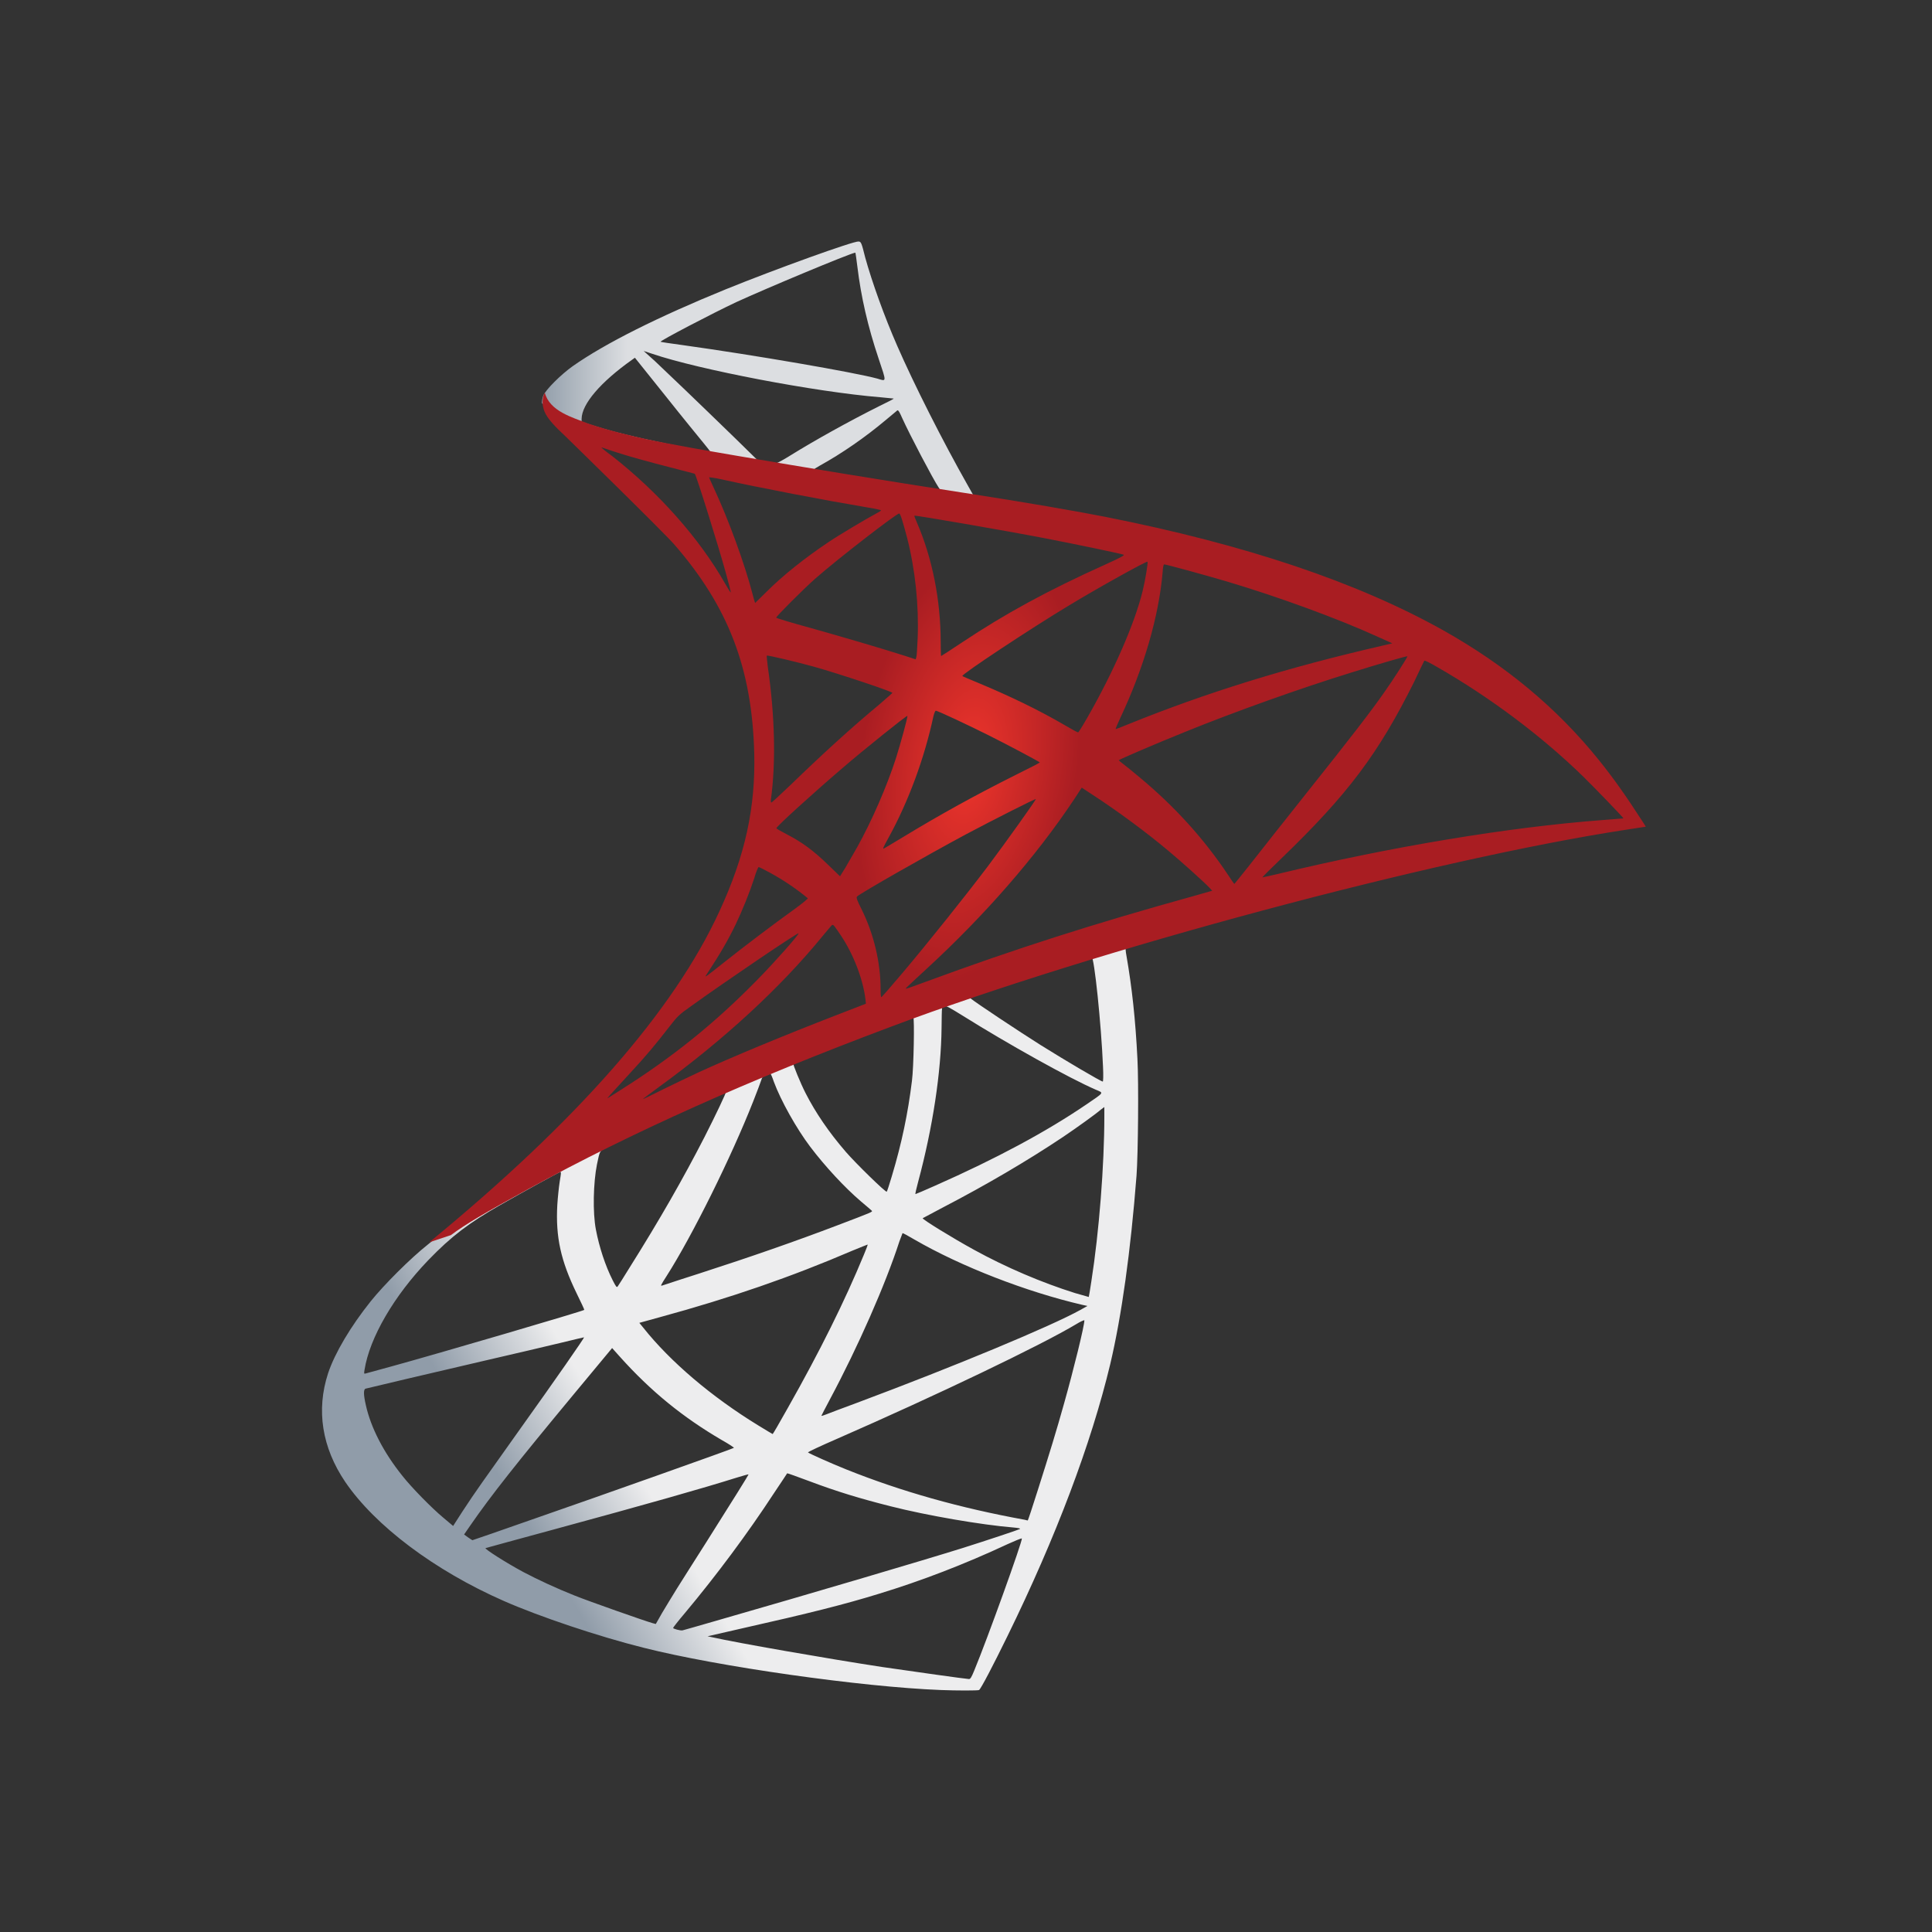 <svg width="48" height="48" viewBox="0 0 48 48" fill="none" xmlns="http://www.w3.org/2000/svg">
<rect x="0" y="0" width="48" height="48" fill="#333333" stroke="none"/>
<path d="M28.766 22.806L21.557 25.16L15.285 27.928L13.53 28.392C13.083 28.817 12.614 29.247 12.108 29.683C11.552 30.163 11.034 30.599 10.636 30.915C10.195 31.264 9.541 31.918 9.209 32.332C8.713 32.953 8.32 33.612 8.151 34.119C7.852 35.035 7.999 35.961 8.576 36.816C9.318 37.906 10.794 39.018 12.516 39.775C13.394 40.162 14.87 40.658 15.982 40.936C17.829 41.405 21.404 41.912 23.371 41.988C23.769 42.004 24.303 42.004 24.325 41.988C24.369 41.961 24.674 41.377 25.028 40.653C26.238 38.184 27.11 35.868 27.584 33.89C27.867 32.691 28.09 31.095 28.237 29.204C28.276 28.675 28.292 26.904 28.259 26.305C28.21 25.324 28.123 24.528 27.987 23.749C27.965 23.635 27.959 23.531 27.971 23.526C27.992 23.509 28.058 23.488 28.946 23.231L28.766 22.806V22.806H28.766V22.806ZM27.12 23.771C27.186 23.771 27.36 25.444 27.404 26.501C27.415 26.724 27.409 26.871 27.398 26.871C27.355 26.871 26.477 26.354 25.851 25.962C25.306 25.618 24.271 24.931 24.107 24.801C24.052 24.763 24.058 24.757 24.505 24.605C25.262 24.348 27.061 23.771 27.12 23.771ZM23.448 24.98C23.497 24.98 23.622 25.051 23.922 25.237C25.044 25.94 26.57 26.79 27.224 27.073C27.426 27.16 27.447 27.128 26.984 27.444C25.992 28.119 24.755 28.784 23.241 29.454C22.974 29.574 22.75 29.667 22.745 29.667C22.734 29.667 22.766 29.531 22.81 29.367C23.175 28.01 23.382 26.637 23.393 25.536C23.399 24.991 23.399 24.991 23.448 24.975C23.437 24.98 23.442 24.98 23.448 24.98ZM22.69 25.269C22.723 25.302 22.701 26.523 22.657 26.855C22.559 27.651 22.407 28.392 22.156 29.226C22.096 29.427 22.042 29.596 22.031 29.607C22.009 29.634 21.262 28.904 21.017 28.621C20.592 28.13 20.26 27.64 20.015 27.16C19.889 26.915 19.693 26.436 19.709 26.419C19.797 26.359 22.668 25.247 22.69 25.269ZM19.126 26.67C19.132 26.67 19.137 26.67 19.143 26.675C19.154 26.686 19.192 26.773 19.224 26.871C19.399 27.346 19.791 28.043 20.129 28.49C20.5 28.98 20.985 29.503 21.388 29.847C21.519 29.956 21.638 30.059 21.655 30.076C21.688 30.108 21.698 30.103 20.81 30.441C19.78 30.833 18.658 31.225 17.372 31.64C17.064 31.738 16.757 31.838 16.451 31.939C16.402 31.956 16.418 31.928 16.56 31.705C17.197 30.708 18.167 28.751 18.712 27.367C18.805 27.128 18.898 26.888 18.914 26.833C18.936 26.757 18.963 26.73 19.034 26.692C19.072 26.681 19.11 26.67 19.126 26.67ZM18.037 27.122C18.053 27.133 17.775 27.716 17.503 28.25C16.974 29.28 16.396 30.294 15.622 31.525C15.492 31.738 15.366 31.934 15.35 31.956C15.323 31.994 15.312 31.983 15.225 31.814C15.039 31.449 14.887 30.98 14.805 30.55C14.723 30.125 14.74 29.384 14.832 28.926C14.903 28.588 14.898 28.593 15.061 28.512C15.759 28.157 18.015 27.1 18.037 27.122ZM27.437 27.504V27.732C27.437 28.948 27.306 30.615 27.115 31.83C27.082 32.043 27.055 32.217 27.05 32.223C27.05 32.223 26.892 32.179 26.706 32.125C25.889 31.868 25.001 31.492 24.2 31.051C23.671 30.762 22.903 30.288 22.924 30.266C22.93 30.261 23.159 30.141 23.426 29.999C24.494 29.444 25.518 28.844 26.407 28.25C26.739 28.027 27.24 27.667 27.349 27.569L27.437 27.504ZM13.922 29.116C13.944 29.116 13.939 29.16 13.906 29.356C13.884 29.498 13.857 29.759 13.846 29.939C13.802 30.735 13.933 31.323 14.325 32.13C14.434 32.353 14.522 32.539 14.516 32.544C14.478 32.577 10.871 33.634 9.737 33.945C9.399 34.037 9.105 34.119 9.083 34.124C9.045 34.135 9.04 34.13 9.056 34.037C9.181 33.236 9.792 32.19 10.642 31.307C11.209 30.718 11.661 30.375 12.435 29.934C12.99 29.618 13.846 29.144 13.911 29.122C13.911 29.116 13.917 29.116 13.922 29.116ZM22.423 30.637C22.429 30.631 22.559 30.702 22.717 30.795C23.884 31.471 25.507 32.097 26.892 32.419L27.017 32.446L26.843 32.544C26.118 32.947 23.736 33.939 21.301 34.849C20.946 34.98 20.598 35.111 20.532 35.138C20.467 35.165 20.407 35.182 20.407 35.176C20.407 35.171 20.505 34.98 20.63 34.746C21.311 33.471 21.998 31.917 22.347 30.838C22.39 30.735 22.418 30.642 22.423 30.637ZM21.557 30.92C21.562 30.926 21.519 31.04 21.464 31.171C20.99 32.321 20.369 33.574 19.573 34.98C19.372 35.34 19.203 35.629 19.197 35.629C19.192 35.629 19.028 35.53 18.832 35.41C17.677 34.702 16.652 33.83 15.982 32.986L15.884 32.866L16.38 32.729C18.156 32.245 19.666 31.721 21.164 31.078C21.377 30.991 21.551 30.92 21.557 30.92ZM26.941 32.8C26.941 32.8 26.946 32.806 26.941 32.8C26.946 32.926 26.668 34.048 26.439 34.86C26.249 35.541 26.085 36.075 25.785 37.018C25.655 37.432 25.54 37.775 25.535 37.775C25.529 37.775 25.497 37.77 25.464 37.759C23.846 37.465 22.396 37.056 21.034 36.511C20.652 36.359 20.107 36.113 20.075 36.086C20.064 36.075 20.391 35.923 20.805 35.743C23.284 34.658 25.856 33.427 26.739 32.898C26.843 32.833 26.924 32.8 26.941 32.8ZM14.511 33.225C14.522 33.236 13.83 34.233 12.86 35.59C12.522 36.064 12.129 36.62 11.982 36.827C11.835 37.034 11.612 37.361 11.486 37.557L11.258 37.912L11.012 37.705C10.723 37.465 10.222 36.953 9.999 36.669C9.53 36.086 9.214 35.471 9.089 34.909C9.029 34.648 9.029 34.517 9.083 34.501C9.165 34.479 10.62 34.135 11.982 33.819C12.74 33.645 13.617 33.438 13.933 33.362C14.249 33.285 14.505 33.225 14.511 33.225ZM15.208 33.492L15.383 33.688C16.167 34.566 16.968 35.214 17.938 35.781C18.113 35.879 18.244 35.966 18.233 35.972C18.195 35.999 14.865 37.181 13.323 37.715C12.456 38.021 11.742 38.266 11.737 38.266C11.732 38.266 11.683 38.233 11.628 38.195L11.53 38.124L11.688 37.895C12.2 37.154 12.843 36.342 14.244 34.653L15.208 33.492ZM19.557 36.604C19.562 36.598 19.802 36.686 20.096 36.795C20.805 37.062 21.366 37.23 22.118 37.421C23.044 37.656 24.385 37.885 25.175 37.95C25.295 37.961 25.36 37.972 25.339 37.988C25.3 38.01 24.499 38.277 23.911 38.462C22.974 38.756 20.113 39.601 17.78 40.271C17.35 40.397 16.979 40.5 16.957 40.506C16.903 40.517 16.723 40.467 16.723 40.446C16.723 40.435 16.854 40.266 17.012 40.081C17.797 39.143 18.576 38.097 19.224 37.105C19.404 36.833 19.557 36.609 19.557 36.604ZM18.598 36.631C18.603 36.637 18.216 37.258 17.541 38.326C17.252 38.778 16.93 39.29 16.816 39.47C16.707 39.645 16.543 39.917 16.451 40.07L16.293 40.348L16.211 40.326C16.015 40.271 14.636 39.786 14.271 39.639C13.819 39.459 13.35 39.241 13.001 39.056C12.565 38.822 12.021 38.473 12.064 38.462C12.075 38.457 12.822 38.255 13.72 38.01C16.107 37.361 17.431 36.985 18.298 36.713C18.456 36.664 18.592 36.626 18.598 36.631ZM25.382 38.222H25.388C25.409 38.277 24.527 40.729 24.205 41.503C24.134 41.677 24.107 41.721 24.069 41.715C23.976 41.71 22.696 41.53 21.916 41.416C20.559 41.209 18.282 40.811 17.709 40.68L17.579 40.653L18.391 40.467C20.134 40.075 20.974 39.862 21.824 39.601C22.897 39.274 23.96 38.865 25.033 38.364C25.202 38.288 25.344 38.228 25.382 38.222Z" fill="url(#paint0_linear)"/>
<path d="M21.333 6C21.213 5.984 19.278 6.682 18.03 7.188C16.346 7.875 15.039 8.529 14.232 9.095C13.932 9.308 13.556 9.684 13.497 9.831C13.475 9.886 13.464 9.951 13.464 10.016L14.194 10.709L15.932 11.264L20.069 12.005L24.798 12.817L24.848 12.409C24.831 12.409 24.82 12.403 24.804 12.403L24.183 12.305L24.057 12.082C23.414 10.948 22.706 9.542 22.292 8.594C21.97 7.859 21.665 7.008 21.496 6.398C21.404 6.028 21.393 6.006 21.333 6V6H21.333V6ZM21.245 6.278H21.251C21.256 6.284 21.278 6.436 21.3 6.616C21.392 7.379 21.562 8.115 21.829 8.91C22.03 9.51 22.03 9.477 21.796 9.406C21.24 9.254 18.75 8.823 16.946 8.572C16.657 8.534 16.412 8.496 16.412 8.491C16.39 8.469 17.714 7.777 18.297 7.504C19.044 7.161 21.093 6.305 21.245 6.278ZM15.992 8.72L16.205 8.79C17.36 9.183 20.265 9.739 21.867 9.869C22.046 9.886 22.199 9.902 22.204 9.902C22.21 9.908 22.057 9.989 21.861 10.082C21.087 10.469 20.237 10.943 19.649 11.308C19.474 11.417 19.316 11.504 19.295 11.504C19.273 11.504 19.158 11.482 19.038 11.466L18.821 11.433L18.276 10.899C17.317 9.967 16.565 9.248 16.276 8.976L15.992 8.72ZM15.774 8.888L16.543 9.848C16.962 10.376 17.387 10.894 17.48 11.008C17.573 11.123 17.649 11.215 17.643 11.221C17.622 11.237 16.532 11.025 15.954 10.894C15.36 10.758 15.115 10.692 14.75 10.578L14.45 10.48V10.403C14.456 10.038 14.919 9.493 15.704 8.938L15.774 8.888ZM22.303 10.196C22.325 10.196 22.352 10.245 22.417 10.392C22.602 10.801 23.18 11.902 23.322 12.114C23.365 12.185 23.442 12.191 22.673 12.065C20.826 11.766 20.232 11.668 20.232 11.657C20.232 11.651 20.286 11.613 20.357 11.575C20.929 11.259 21.507 10.856 22.019 10.425C22.145 10.322 22.259 10.224 22.281 10.207C22.286 10.196 22.297 10.191 22.303 10.196Z" fill="url(#paint1_linear)"/>
<path d="M13.535 9.755C13.535 9.755 13.415 9.946 13.53 10.229C13.6 10.403 13.807 10.616 14.042 10.834C14.042 10.834 16.467 13.199 16.761 13.537C18.101 15.084 18.684 16.61 18.739 18.714C18.772 20.065 18.515 21.253 17.878 22.632C16.744 25.106 14.352 27.836 10.663 30.866L11.203 30.686C11.551 30.424 12.025 30.146 13.137 29.536C15.704 28.13 18.592 26.838 22.134 25.509C27.234 23.591 35.621 21.346 40.395 20.615L40.89 20.539L40.814 20.419C40.378 19.743 40.078 19.324 39.719 18.877C38.672 17.58 37.403 16.528 35.85 15.656C33.714 14.463 30.951 13.531 27.452 12.839C26.793 12.708 25.343 12.458 24.166 12.278C21.671 11.891 20.058 11.624 18.281 11.319C17.644 11.21 16.69 11.046 16.058 10.91C15.731 10.839 15.104 10.692 14.614 10.523C14.222 10.371 13.655 10.218 13.535 9.755ZM14.941 11.117C14.946 11.112 15.033 11.145 15.148 11.183C15.355 11.253 15.622 11.335 15.938 11.422C16.177 11.488 16.417 11.552 16.657 11.613C16.984 11.695 17.257 11.771 17.262 11.771C17.3 11.809 17.851 13.569 18.036 14.245C18.107 14.501 18.162 14.719 18.156 14.719C18.15 14.725 18.091 14.632 18.02 14.507C17.382 13.384 16.374 12.245 15.208 11.33C15.055 11.221 14.941 11.123 14.941 11.117ZM17.622 11.858C17.649 11.858 17.769 11.875 17.916 11.907C18.843 12.114 20.505 12.431 21.567 12.61C21.747 12.638 21.889 12.67 21.889 12.681C21.889 12.692 21.823 12.73 21.741 12.774C21.562 12.867 20.837 13.297 20.597 13.46C19.992 13.864 19.448 14.3 19.055 14.692C18.897 14.85 18.761 14.981 18.761 14.981C18.761 14.981 18.728 14.888 18.701 14.774C18.505 14.016 18.096 12.894 17.725 12.104C17.666 11.978 17.616 11.864 17.616 11.853C17.616 11.864 17.616 11.858 17.622 11.858ZM22.341 12.758C22.374 12.768 22.428 12.954 22.537 13.362C22.739 14.152 22.831 15.035 22.799 15.858C22.788 16.087 22.777 16.299 22.766 16.327L22.75 16.381L22.466 16.289C21.883 16.103 20.935 15.825 20.123 15.597C19.66 15.471 19.284 15.357 19.284 15.346C19.284 15.313 19.96 14.637 20.249 14.381C20.799 13.896 22.292 12.741 22.341 12.758ZM22.717 12.812C22.733 12.796 24.973 13.182 25.992 13.379C26.75 13.526 27.85 13.755 27.916 13.782C27.948 13.793 27.834 13.858 27.469 14.022C26.03 14.67 24.962 15.253 23.9 15.962C23.622 16.147 23.387 16.299 23.382 16.299C23.376 16.299 23.371 16.142 23.371 15.951C23.371 14.915 23.164 13.869 22.782 12.986C22.744 12.899 22.712 12.818 22.717 12.812ZM28.51 13.956C28.526 13.973 28.455 14.414 28.39 14.676C28.194 15.488 27.665 16.692 27.017 17.825C26.902 18.027 26.799 18.191 26.788 18.196C26.777 18.201 26.63 18.12 26.461 18.021C25.829 17.651 25.109 17.302 24.325 16.975C24.107 16.883 23.916 16.806 23.91 16.796C23.872 16.763 25.627 15.602 26.553 15.046C27.289 14.599 28.488 13.934 28.51 13.956ZM28.924 14.022C28.973 14.022 29.965 14.294 30.482 14.447C31.763 14.828 33.234 15.368 34.193 15.804L34.591 15.983L34.313 16.049C31.97 16.588 29.965 17.21 28.03 17.994C27.872 18.06 27.73 18.114 27.72 18.114C27.709 18.114 27.763 17.989 27.834 17.836C28.417 16.599 28.793 15.308 28.886 14.207C28.891 14.103 28.907 14.022 28.924 14.022ZM19.05 16.289C19.066 16.272 19.823 16.452 20.232 16.567C20.853 16.741 22.172 17.182 22.172 17.215C22.172 17.22 22.025 17.346 21.851 17.498C21.137 18.092 20.45 18.719 19.627 19.515C19.382 19.749 19.175 19.94 19.164 19.94C19.153 19.94 19.148 19.907 19.153 19.863C19.279 18.948 19.251 17.771 19.077 16.577C19.061 16.425 19.044 16.294 19.05 16.289ZM34.967 16.305C34.978 16.316 34.618 16.883 34.389 17.204C34.062 17.673 33.583 18.294 32.498 19.656C31.926 20.376 31.283 21.188 31.071 21.46C30.853 21.733 30.673 21.961 30.668 21.961C30.662 21.961 30.591 21.863 30.515 21.743C29.905 20.828 29.174 20.027 28.308 19.308C28.145 19.171 27.965 19.024 27.905 18.981C27.845 18.937 27.796 18.893 27.796 18.888C27.796 18.872 28.722 18.474 29.425 18.191C30.657 17.689 32.335 17.09 33.594 16.703C34.253 16.496 34.956 16.294 34.967 16.305ZM35.387 16.414C35.408 16.409 35.539 16.474 35.697 16.567C37.022 17.324 38.318 18.299 39.343 19.302C39.632 19.585 40.346 20.327 40.334 20.332C40.334 20.332 40.084 20.354 39.79 20.376C37.495 20.55 34.558 21.035 31.736 21.716C31.545 21.76 31.376 21.798 31.365 21.798C31.354 21.798 31.567 21.585 31.834 21.329C33.49 19.733 34.248 18.724 35.141 16.926C35.267 16.659 35.376 16.43 35.387 16.414C35.381 16.414 35.381 16.414 35.387 16.414ZM23.251 17.657C23.327 17.673 24.036 18.005 24.57 18.272C25.06 18.517 25.796 18.91 25.834 18.942C25.84 18.948 25.578 19.084 25.256 19.242C24.232 19.754 23.355 20.239 22.439 20.795C22.177 20.953 21.96 21.084 21.954 21.084C21.932 21.084 21.938 21.062 22.085 20.795C22.575 19.901 22.968 18.834 23.191 17.793C23.213 17.711 23.235 17.657 23.251 17.657ZM22.543 17.787C22.559 17.804 22.374 18.474 22.259 18.839C22.036 19.531 21.66 20.397 21.295 21.051C21.207 21.204 21.077 21.427 21.006 21.553L20.87 21.771L20.564 21.476C20.21 21.133 19.922 20.921 19.551 20.73C19.404 20.654 19.289 20.588 19.289 20.577C19.289 20.534 20.221 19.689 20.935 19.079C21.447 18.637 22.526 17.771 22.543 17.787ZM26.875 19.569L27.142 19.744C27.752 20.141 28.471 20.67 29.022 21.133C29.332 21.389 29.932 21.929 30.052 22.059L30.117 22.13L29.676 22.256C27.18 22.948 25.251 23.563 23 24.392C22.75 24.484 22.537 24.561 22.521 24.561C22.488 24.561 22.461 24.588 23.022 24.07C24.461 22.746 25.736 21.286 26.684 19.863L26.875 19.569ZM25.736 19.852C25.747 19.863 25 20.915 24.553 21.509C24.019 22.218 23.071 23.405 22.417 24.179C22.145 24.501 21.911 24.768 21.9 24.773C21.883 24.779 21.878 24.697 21.878 24.572C21.878 23.912 21.709 23.209 21.415 22.61C21.289 22.359 21.267 22.299 21.295 22.272C21.398 22.179 22.984 21.275 23.987 20.735C24.662 20.376 25.72 19.842 25.736 19.852ZM18.848 21.542C18.864 21.542 18.99 21.607 19.131 21.683C19.48 21.874 19.791 22.087 20.069 22.316C20.079 22.326 19.938 22.441 19.753 22.577C19.235 22.948 18.45 23.542 17.993 23.907C17.513 24.288 17.497 24.299 17.551 24.217C17.911 23.667 18.09 23.356 18.281 22.959C18.45 22.605 18.619 22.185 18.739 21.82C18.783 21.662 18.837 21.542 18.848 21.542ZM20.684 22.98C20.712 22.975 20.744 23.024 20.892 23.242C21.202 23.705 21.442 24.326 21.502 24.828L21.513 24.937L20.766 25.226C19.431 25.743 18.2 26.256 17.366 26.637C17.131 26.746 16.723 26.942 16.456 27.073C16.189 27.209 15.971 27.313 15.971 27.307C15.971 27.302 16.14 27.176 16.347 27.024C17.976 25.841 19.387 24.544 20.445 23.247C20.559 23.111 20.663 22.986 20.674 22.98L20.684 22.98ZM19.84 23.188C19.862 23.209 19.24 23.912 18.815 24.343C17.764 25.416 16.723 26.256 15.431 27.073C15.268 27.176 15.121 27.269 15.104 27.28C15.066 27.302 15.115 27.247 15.682 26.631C16.042 26.244 16.314 25.918 16.625 25.514C16.832 25.247 16.87 25.209 17.17 24.997C17.971 24.419 19.818 23.166 19.84 23.188Z" fill="url(#paint2_radial)"/>
<defs>
<linearGradient id="paint0_linear" x1="13.424" y1="38.439" x2="16.031" y2="36.899" gradientUnits="userSpaceOnUse">
<stop stop-color="#909CA9"/>
<stop offset="1" stop-color="#EDEDEE"/>
</linearGradient>
<linearGradient id="paint1_linear" x1="13.483" y1="9.398" x2="15.581" y2="9.398" gradientUnits="userSpaceOnUse">
<stop stop-color="#939FAB"/>
<stop offset="1" stop-color="#DCDEE1"/>
</linearGradient>
<radialGradient id="paint2_radial" cx="0" cy="0" r="1" gradientUnits="userSpaceOnUse" gradientTransform="translate(24.068 19.018) rotate(-171.457) scale(2.704 5.41)">
<stop stop-color="#EE352C"/>
<stop offset="1" stop-color="#A91D22"/>
</radialGradient>
</defs>
</svg>
